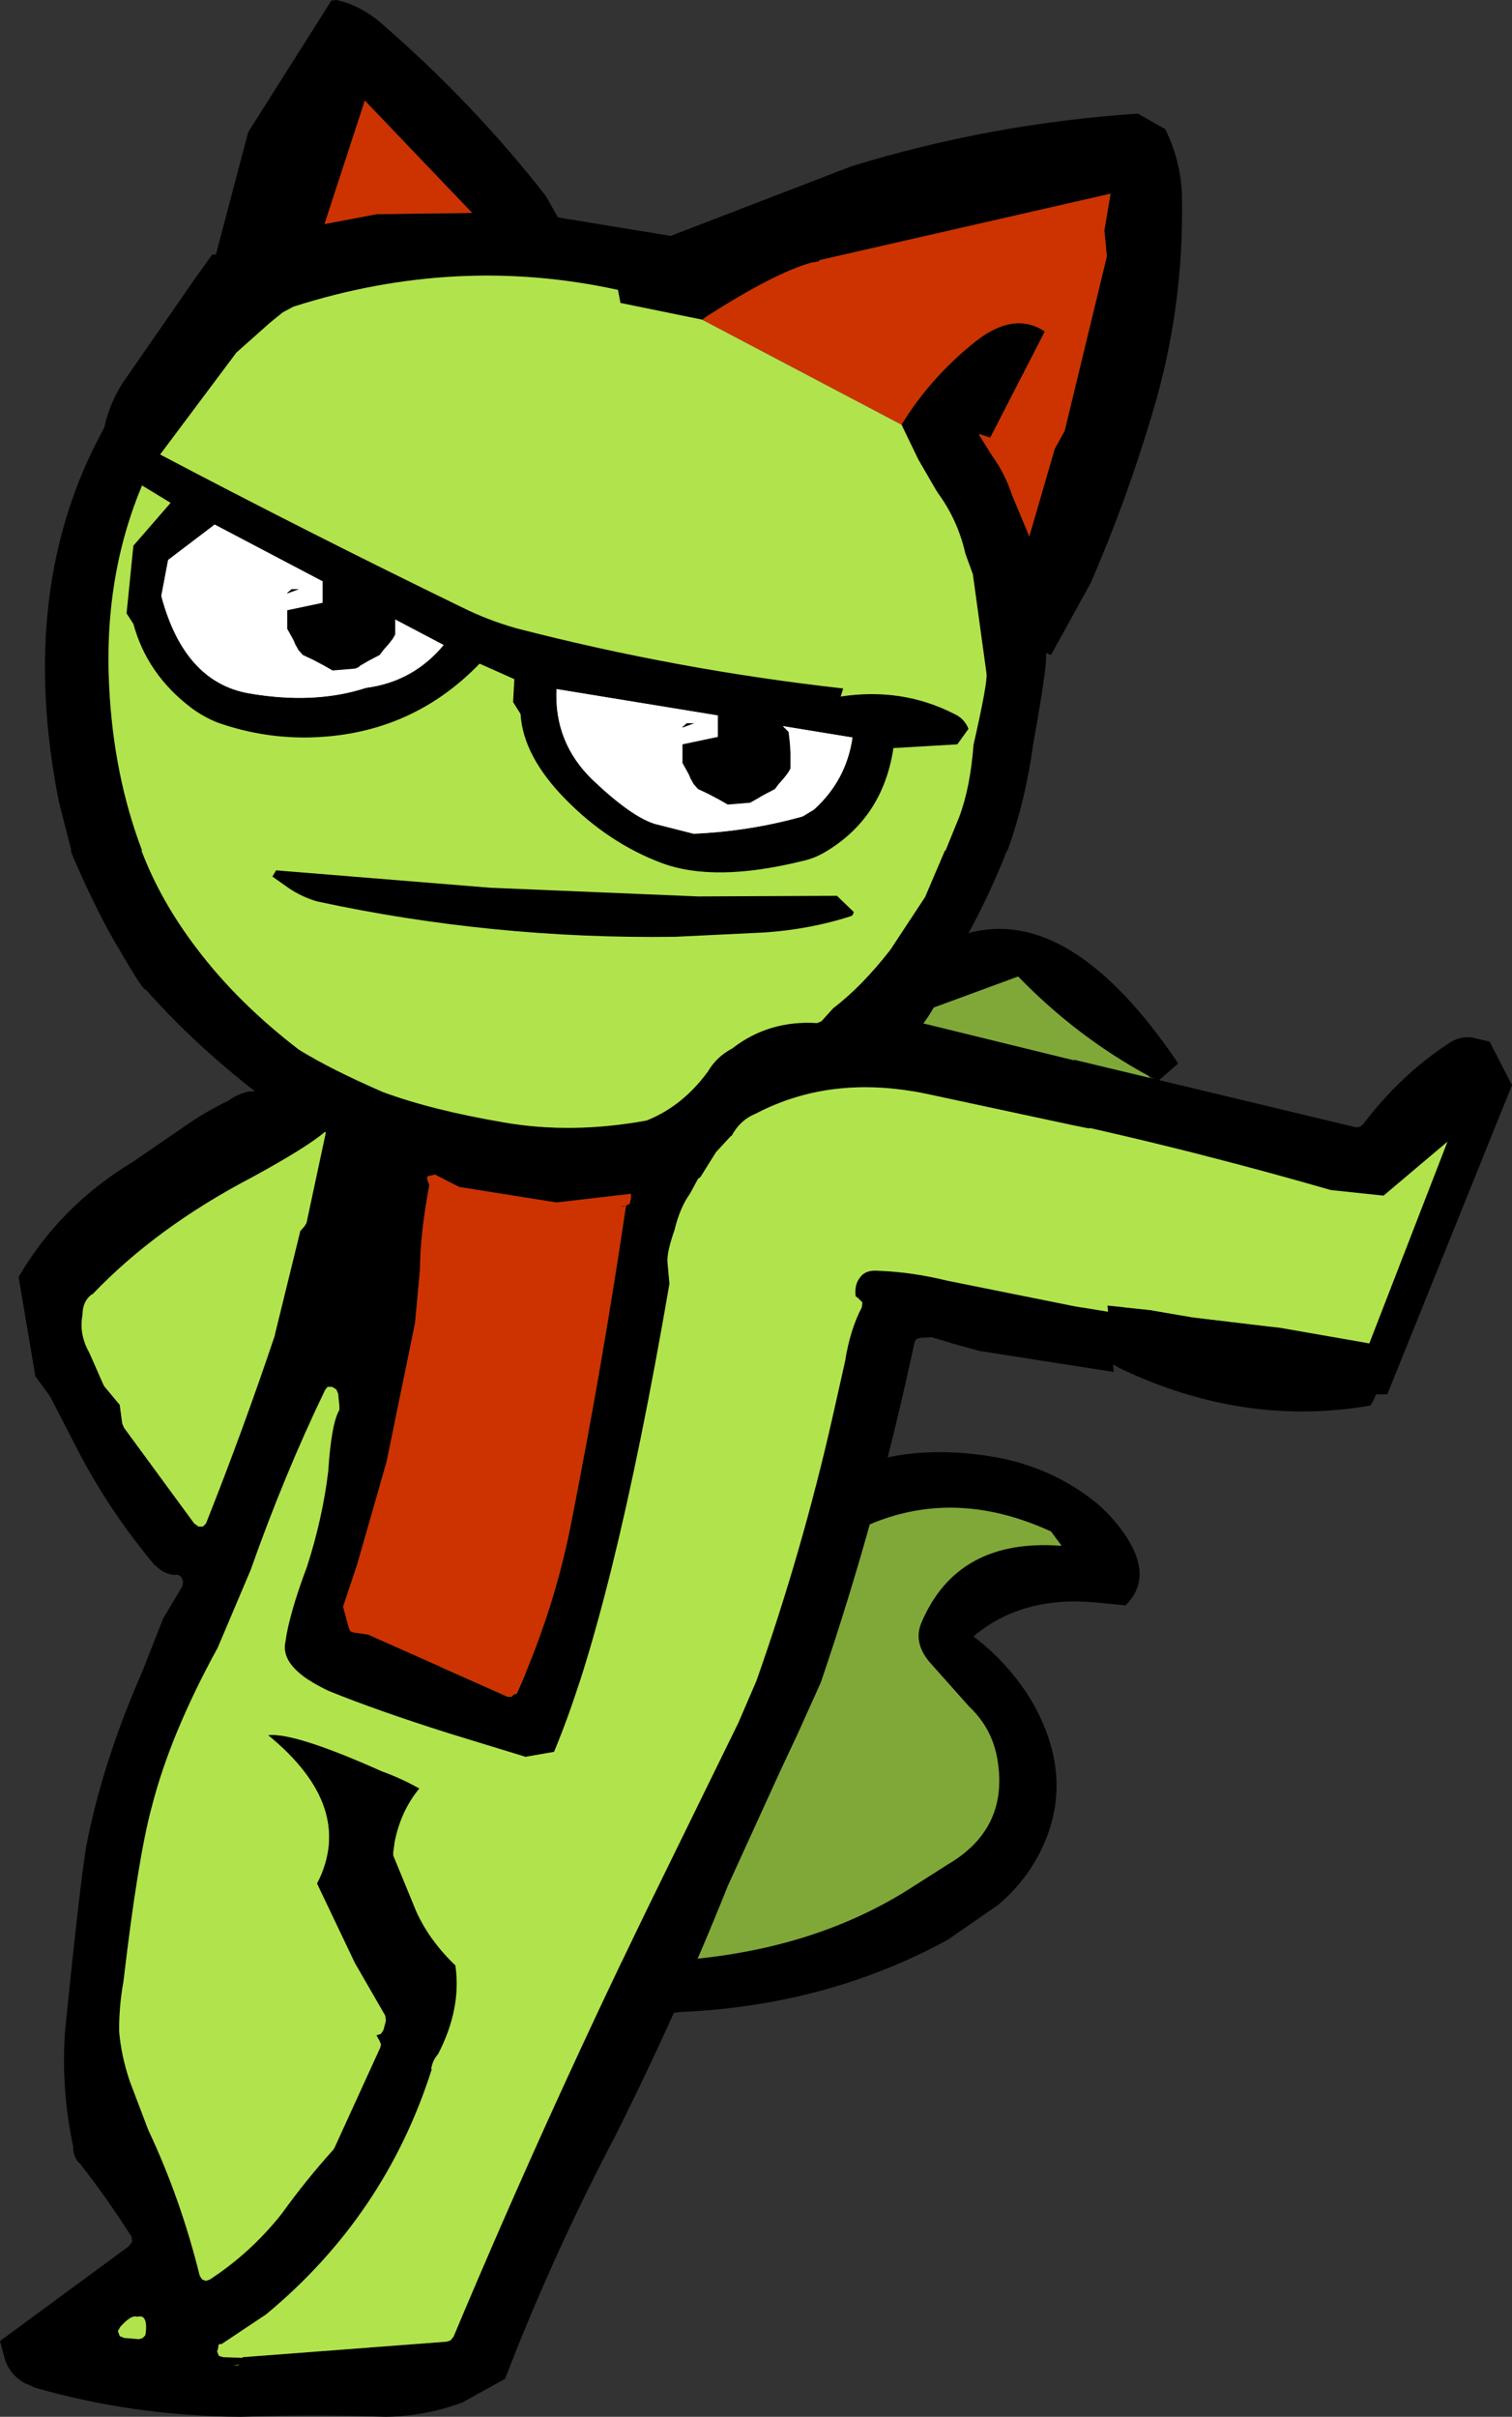 <?xml version="1.0" encoding="UTF-8" standalone="no"?>
<svg xmlns:ffdec="https://www.free-decompiler.com/flash" xmlns:xlink="http://www.w3.org/1999/xlink" ffdec:objectType="shape" height="194.65px" width="121.85px" xmlns="http://www.w3.org/2000/svg">
  <rect width="100%" height="100%" fill="#333333" stroke="none"/>
  <g transform="matrix(1.0, 0.0, 0.0, 1.0, 337.05, 112.5)">
    <path d="M-265.65 -28.0 Q-267.15 -27.8 -268.85 -28.75 L-268.95 -29.05 -267.8 -30.6 Q-255.35 -46.45 -242.1 -26.85 L-243.7 -25.45 -244.5 -25.85 Q-250.3 -29.0 -255.0 -33.85 L-261.8 -31.35 Q-263.5 -28.35 -265.65 -28.0 M-233.1 -9.25 Q-231.8 -8.95 -230.65 -8.0 L-227.3 -4.7 Q-224.9 -2.1 -226.6 0.7 -236.35 2.4 -245.95 -1.9 -248.5 -3.0 -250.3 -4.95 L-250.6 -6.6 -250.1 -7.0 -248.85 -7.95 -246.85 -7.7 -246.1 -6.85 Q-239.7 -2.9 -232.6 -3.5 L-236.15 -7.2 -234.9 -9.45 -233.1 -9.25 M-248.75 8.5 Q-247.25 9.75 -246.2 11.4 -244.15 14.65 -246.35 16.8 L-248.9 16.55 Q-254.75 16.05 -258.6 19.3 -255.7 21.5 -253.85 24.6 -250.7 30.15 -252.65 35.35 -253.9 38.65 -256.65 40.95 L-260.7 43.75 Q-270.45 49.05 -282.25 49.55 -288.55 50.4 -296.85 49.55 -305.15 48.7 -311.4 44.0 -317.65 39.2 -321.0 34.95 -322.2 33.4 -322.55 31.55 -324.25 22.8 -316.6 18.95 -315.1 18.15 -313.45 17.95 -296.85 16.1 -280.05 21.9 L-277.5 20.6 Q-277.95 17.75 -277.5 15.1 -276.95 12.1 -274.8 10.0 -267.6 2.8 -256.35 4.95 -252.05 5.85 -248.75 8.5 M-251.5 12.0 L-252.35 10.85 Q-260.3 7.2 -267.45 10.5 -273.75 13.3 -273.25 20.35 -273.0 25.1 -278.1 26.3 L-280.85 26.0 Q-299.2 18.75 -316.45 23.8 -319.65 26.95 -317.7 31.5 -317.05 33.05 -314.65 35.95 -312.3 38.85 -305.4 42.45 -298.5 46.0 -283.35 45.45 -271.7 44.8 -263.4 39.4 L-260.65 37.65 Q-255.55 34.65 -256.75 28.8 -257.25 26.55 -258.95 24.95 L-262.2 21.3 Q-263.45 19.75 -262.8 18.2 -259.9 11.35 -251.5 12.0" fill="#000000" fill-rule="evenodd" stroke="none"/>
    <path d="M-265.65 -28.0 Q-263.5 -28.35 -261.8 -31.35 L-255.0 -33.85 Q-250.3 -29.0 -244.5 -25.85 L-233.1 -9.25 -234.9 -9.45 -236.15 -7.2 -232.6 -3.5 Q-239.7 -2.9 -246.1 -6.85 L-246.85 -7.7 -248.85 -7.95 -250.1 -7.0 Q-252.7 -9.6 -256.05 -13.95 -261.65 -21.2 -265.65 -28.0 M-251.5 12.0 Q-259.9 11.35 -262.8 18.2 -263.45 19.75 -262.2 21.3 L-258.95 24.95 Q-257.25 26.55 -256.75 28.8 -255.55 34.65 -260.65 37.65 L-263.4 39.4 Q-271.7 44.8 -283.35 45.45 -298.5 46.0 -305.4 42.45 -312.3 38.85 -314.65 35.95 -317.05 33.05 -317.7 31.5 -319.65 26.95 -316.45 23.8 -299.2 18.75 -280.85 26.0 L-278.1 26.3 Q-273.0 25.1 -273.25 20.35 -273.75 13.3 -267.45 10.5 -260.3 7.2 -252.35 10.85 L-251.5 12.0" fill="#80a839" fill-rule="evenodd" stroke="none"/>
    <path d="M-280.45 -86.75 L-287.05 -88.1 -287.25 -89.15 Q-300.25 -92.0 -313.4 -87.8 L-314.25 -87.35 -315.3 -86.5 -318.0 -84.1 -325.0 -74.75 Q-328.75 -66.8 -328.25 -57.2 -327.9 -50.05 -325.6 -44.0 L-325.65 -44.0 Q-324.1 -39.9 -321.15 -36.05 -317.85 -31.7 -312.95 -27.95 -310.35 -26.35 -306.2 -24.55 -302.3 -23.1 -296.45 -22.1 -291.0 -21.15 -284.95 -22.25 -282.05 -23.4 -280.0 -26.2 -279.3 -27.4 -278.05 -28.05 -275.1 -30.35 -271.2 -30.1 L-270.85 -30.25 -269.9 -31.3 Q-267.6 -33.05 -265.3 -36.0 L-262.5 -40.25 -260.9 -44.0 -260.85 -44.0 -259.75 -46.7 Q-258.85 -49.1 -258.6 -52.5 -257.45 -57.55 -257.55 -58.25 L-258.65 -66.25 -259.25 -67.9 Q-259.85 -70.55 -261.4 -72.7 L-261.6 -73.0 -263.05 -75.5 -264.4 -78.3 Q-262.15 -81.95 -258.8 -84.7 -255.45 -87.55 -252.85 -85.8 L-257.25 -77.25 -258.15 -77.55 -258.1 -77.4 -257.1 -75.8 Q-256.05 -74.35 -255.5 -72.65 L-254.1 -69.3 -252.05 -76.35 -251.25 -77.8 -247.85 -91.85 -248.05 -93.95 -247.55 -96.9 -271.0 -91.55 -271.05 -91.45 -271.65 -91.35 Q-274.55 -90.55 -280.05 -87.05 L-280.45 -86.75 M-327.1 -81.75 L-321.45 -89.9 -319.95 -92.0 -319.65 -92.0 -317.05 -101.85 -310.35 -112.45 -309.95 -112.5 Q-308.05 -112.1 -306.35 -110.65 -298.9 -104.2 -293.05 -96.7 L-292.1 -95.0 -291.55 -94.9 -283.0 -93.5 -268.45 -99.1 Q-257.25 -102.55 -245.35 -103.35 L-243.15 -102.1 Q-241.9 -99.6 -241.8 -96.8 -241.6 -87.75 -244.2 -79.15 -246.3 -72.1 -249.15 -65.55 L-252.35 -59.75 -252.75 -59.9 -252.75 -59.6 Q-252.7 -58.6 -253.8 -52.5 -254.4 -48.05 -255.85 -44.0 L-255.9 -44.0 Q-257.5 -39.9 -259.75 -36.0 L-263.0 -31.3 -263.15 -31.05 Q-263.35 -31.05 -263.2 -30.65 L-263.1 -30.3 -262.75 -30.1 -250.5 -27.1 -250.5 -27.15 -227.75 -21.7 -227.45 -21.75 -227.2 -21.95 Q-224.25 -25.85 -220.4 -28.4 -219.5 -29.05 -218.45 -28.95 L-217.0 -28.6 -215.2 -25.1 -225.25 -0.2 -230.2 -0.15 -247.35 -2.6 -247.3 -2.0 -258.15 -3.7 -260.5 -4.35 -260.45 -4.35 -261.8 -4.75 -261.95 -4.8 -262.9 -4.75 -263.2 -4.65 -263.35 -4.4 Q-266.3 9.5 -270.9 23.0 L-272.7 27.0 -274.2 30.2 -278.4 39.4 Q-282.5 49.65 -287.45 59.5 -292.5 69.1 -296.35 79.1 L-299.8 81.0 Q-302.75 82.1 -305.95 82.15 -311.8 81.95 -317.65 82.15 -326.25 82.1 -334.25 79.8 -334.75 79.55 -335.05 79.45 -336.35 78.7 -336.7 77.35 L-337.05 76.05 -326.65 68.4 -326.4 68.05 -326.45 67.65 Q-328.45 64.5 -330.65 61.7 L-330.7 61.7 Q-331.2 61.05 -331.15 60.4 -332.15 55.7 -331.8 51.0 -330.65 39.6 -330.1 36.2 -328.8 29.45 -325.55 22.05 L-323.9 17.85 -322.35 15.25 -322.3 14.85 -322.45 14.5 Q-322.75 14.25 -322.85 14.35 -323.8 14.35 -324.55 13.55 L-324.55 13.6 Q-328.05 9.45 -330.6 4.65 L-333.0 0.0 -333.1 -0.15 -334.2 -1.65 -335.55 -9.65 Q-332.2 -15.4 -326.3 -18.95 L-322.15 -21.8 Q-320.6 -22.9 -318.65 -23.85 -317.9 -24.4 -316.95 -24.6 L-316.5 -24.6 Q-321.5 -28.5 -325.3 -32.8 -325.45 -32.6 -327.45 -36.05 -329.1 -38.75 -331.15 -43.45 L-331.35 -44.0 -331.3 -44.0 -332.3 -47.9 Q-335.75 -65.2 -328.65 -78.05 -328.2 -80.1 -327.1 -81.75 M-329.85 -3.55 L-328.75 -1.05 -328.65 -0.85 -327.4 0.65 -327.2 2.15 -327.05 2.5 -321.4 10.2 -321.05 10.45 -320.7 10.45 -320.45 10.2 Q-317.45 2.65 -314.9 -4.95 L-314.9 -5.0 -312.85 -13.35 -312.5 -13.75 -312.35 -14.0 -310.8 -21.25 -310.85 -21.35 Q-312.3 -20.1 -316.7 -17.7 -324.45 -13.65 -329.6 -8.25 L-329.65 -8.25 Q-330.4 -7.7 -330.4 -6.6 -330.7 -5.05 -329.85 -3.55 M-306.7 -95.25 L-299.0 -95.35 -307.65 -104.4 -310.9 -94.45 -306.7 -95.25 M-310.3 -0.8 L-310.65 -0.8 -310.85 -0.55 Q-314.15 6.3 -316.85 13.95 L-319.5 20.2 Q-323.35 27.2 -324.85 33.15 -325.95 37.25 -327.1 47.1 -327.45 49.0 -327.45 51.05 -327.3 53.0 -326.6 55.1 L-325.1 59.05 Q-322.5 64.55 -320.95 70.8 L-320.75 71.1 -320.45 71.2 -320.15 71.1 Q-316.85 68.95 -314.35 65.8 -312.45 63.15 -310.2 60.65 L-310.1 60.5 -306.4 52.4 -306.35 52.15 -306.45 51.9 -306.7 51.45 Q-306.65 51.35 -306.6 51.4 L-306.35 51.3 -306.15 51.0 -305.95 50.25 -306.0 49.85 -308.45 45.6 -311.5 39.2 Q-308.35 33.05 -315.45 27.25 -313.35 27.0 -306.3 30.15 -304.65 30.75 -303.25 31.55 -304.75 33.35 -305.25 35.9 L-305.25 35.95 -305.35 36.65 -305.35 36.95 -303.5 41.45 Q-302.4 43.85 -300.35 45.8 -299.85 49.3 -301.75 52.95 -302.2 53.45 -302.3 54.15 L-302.25 54.15 Q-306.0 65.95 -315.6 73.9 L-319.2 76.3 Q-319.5 76.25 -319.45 76.55 L-319.55 76.9 -319.4 77.25 -319.05 77.35 -317.5 77.4 -317.5 77.35 -301.05 76.1 -300.75 76.0 -300.5 75.7 Q-292.65 57.0 -283.65 38.7 L-277.5 26.15 -276.1 22.9 Q-272.4 12.45 -269.95 1.6 L-268.95 -2.85 Q-268.55 -5.4 -267.6 -7.2 L-267.55 -7.6 -267.9 -7.95 -268.1 -8.1 Q-268.2 -9.05 -267.75 -9.6 -267.3 -10.25 -266.25 -10.15 -263.55 -10.05 -260.7 -9.35 L-250.5 -7.3 -247.75 -6.85 -247.8 -7.35 -244.5 -7.0 -244.45 -7.0 -240.95 -6.4 -233.85 -5.55 -226.7 -4.3 -220.4 -20.55 -225.55 -16.2 -229.8 -16.65 Q-239.5 -19.45 -249.25 -21.65 L-249.25 -21.6 -250.5 -21.85 -262.4 -24.4 Q-270.05 -26.0 -276.15 -22.8 -277.4 -22.3 -278.1 -21.0 L-278.15 -21.0 -279.35 -19.7 -280.6 -17.7 -280.8 -17.55 -281.45 -16.35 Q-282.25 -15.25 -282.7 -13.4 -283.35 -11.55 -283.25 -10.75 L-283.1 -9.1 Q-287.65 17.35 -292.4 28.6 L-294.7 29.0 -300.9 27.1 Q-306.6 25.3 -310.55 23.7 -314.5 21.85 -314.05 19.75 -313.75 17.5 -312.3 13.65 -311.05 9.75 -310.6 6.0 -310.35 2.15 -309.7 1.05 L-309.7 0.75 -309.8 -0.25 -309.95 -0.6 -310.3 -0.8 M-286.6 -15.4 L-286.3 -15.55 -286.2 -16.0 -286.2 -16.35 -292.2 -15.65 -300.05 -16.9 -302.0 -17.9 -302.4 -17.8 Q-302.7 -17.8 -302.6 -17.45 L-302.45 -17.05 Q-303.2 -13.05 -303.2 -10.3 L-303.6 -5.95 -305.9 5.25 -308.25 13.45 -309.4 16.9 -308.95 18.6 -308.8 18.9 -308.5 19.0 -307.4 19.15 -296.15 24.15 -295.8 24.15 Q-295.7 23.95 -295.4 23.9 -292.25 16.85 -290.9 9.55 -288.45 -2.9 -286.6 -15.4 L-286.95 -15.3 -286.95 -15.35 -286.6 -15.4 M-317.8 77.95 L-318.25 78.0 -317.85 78.0 -317.8 77.95 M-325.85 75.9 L-325.55 75.8 -325.35 75.6 -325.3 75.35 Q-325.15 73.85 -326.0 74.1 -326.45 73.9 -327.35 74.9 L-327.55 75.25 -327.4 75.65 -327.05 75.8 -325.85 75.9" fill="#000000" fill-rule="evenodd" stroke="none"/>
    <path d="M-264.4 -78.3 L-263.05 -75.5 -261.6 -73.0 -261.4 -72.7 Q-259.85 -70.55 -259.25 -67.9 L-258.65 -66.25 -257.55 -58.25 Q-257.45 -57.55 -258.6 -52.5 -258.85 -49.1 -259.75 -46.7 L-260.85 -44.0 -260.9 -44.0 -262.5 -40.25 -265.3 -36.0 Q-267.6 -33.05 -269.9 -31.3 L-270.85 -30.25 -271.2 -30.1 Q-275.1 -30.35 -278.05 -28.05 -279.3 -27.4 -280.0 -26.2 -282.05 -23.4 -284.95 -22.25 -291.0 -21.15 -296.45 -22.1 -302.3 -23.1 -306.2 -24.55 -310.35 -26.35 -312.95 -27.95 -317.85 -31.7 -321.15 -36.05 -324.1 -39.9 -325.65 -44.0 L-325.6 -44.0 Q-327.9 -50.05 -328.25 -57.2 -328.75 -66.8 -325.0 -74.75 L-318.0 -84.1 -315.3 -86.5 -314.25 -87.35 -313.4 -87.8 Q-300.25 -92.0 -287.25 -89.15 L-287.05 -88.1 -280.45 -86.75 -264.4 -78.3 M-329.85 -3.55 Q-330.7 -5.05 -330.4 -6.6 -330.4 -7.7 -329.65 -8.25 L-329.6 -8.25 Q-324.45 -13.65 -316.7 -17.7 -312.3 -20.1 -310.85 -21.35 L-310.8 -21.25 -312.35 -14.0 -312.5 -13.75 -312.85 -13.35 -314.9 -5.0 -314.9 -4.95 Q-317.45 2.65 -320.45 10.2 L-320.7 10.45 -321.05 10.45 -321.4 10.2 -327.05 2.5 -327.2 2.15 -327.4 0.65 -328.65 -0.85 -328.75 -1.05 -329.85 -3.55 M-310.3 -0.8 L-309.95 -0.6 -309.8 -0.25 -309.7 0.75 -309.7 1.05 Q-310.35 2.15 -310.6 6.0 -311.05 9.75 -312.3 13.65 -313.75 17.5 -314.05 19.75 -314.5 21.85 -310.55 23.7 -306.6 25.3 -300.9 27.1 L-294.7 29.0 -292.4 28.6 Q-287.65 17.35 -283.1 -9.1 L-283.25 -10.75 Q-283.35 -11.55 -282.7 -13.4 -282.25 -15.25 -281.45 -16.35 L-280.8 -17.55 -280.6 -17.7 -279.35 -19.7 -278.15 -21.0 -278.1 -21.0 Q-277.4 -22.3 -276.15 -22.8 -270.05 -26.0 -262.4 -24.4 L-250.5 -21.85 -249.25 -21.6 -249.25 -21.65 Q-239.5 -19.45 -229.8 -16.65 L-225.55 -16.2 -220.4 -20.55 -226.7 -4.3 -233.85 -5.55 -240.95 -6.4 -244.45 -7.0 -244.5 -7.0 -247.8 -7.35 -247.75 -6.85 -250.5 -7.3 -260.7 -9.35 Q-263.55 -10.05 -266.25 -10.15 -267.3 -10.25 -267.75 -9.6 -268.2 -9.05 -268.1 -8.1 L-267.9 -7.95 -267.55 -7.6 -267.6 -7.2 Q-268.55 -5.4 -268.95 -2.85 L-269.95 1.6 Q-272.4 12.45 -276.1 22.9 L-277.5 26.15 -283.65 38.7 Q-292.65 57.0 -300.5 75.7 L-300.75 76.0 -301.05 76.1 -317.5 77.35 -317.5 77.4 -319.05 77.35 -319.4 77.25 -319.55 76.9 -319.45 76.55 Q-319.5 76.25 -319.2 76.3 L-315.6 73.9 Q-306.0 65.95 -302.25 54.15 L-302.3 54.15 Q-302.2 53.45 -301.75 52.95 -299.85 49.3 -300.35 45.8 -302.4 43.85 -303.5 41.45 L-305.35 36.95 -305.35 36.65 -305.25 35.95 -305.25 35.9 Q-304.75 33.35 -303.25 31.55 -304.65 30.75 -306.3 30.15 -313.35 27.0 -315.45 27.25 -308.35 33.05 -311.5 39.2 L-308.45 45.6 -306.0 49.85 -305.95 50.25 -306.15 51.0 -306.35 51.3 -306.6 51.4 Q-306.65 51.35 -306.7 51.45 L-306.45 51.9 -306.35 52.15 -306.4 52.4 -310.1 60.5 -310.2 60.65 Q-312.45 63.15 -314.35 65.8 -316.85 68.95 -320.15 71.1 L-320.45 71.2 -320.75 71.1 -320.95 70.8 Q-322.5 64.55 -325.1 59.05 L-326.6 55.1 Q-327.3 53.0 -327.45 51.05 -327.45 49.0 -327.1 47.1 -325.95 37.25 -324.85 33.15 -323.35 27.2 -319.5 20.2 L-316.85 13.95 Q-314.15 6.3 -310.85 -0.55 L-310.65 -0.8 -310.3 -0.8 M-325.85 75.9 L-327.05 75.8 -327.4 75.65 -327.55 75.25 -327.35 74.9 Q-326.45 73.9 -326.0 74.1 -325.15 73.85 -325.3 75.35 L-325.35 75.6 -325.55 75.8 -325.85 75.9 M-317.8 77.95 L-317.85 78.0 -318.25 78.0 -317.8 77.95" fill="#b1e34d" fill-rule="evenodd" stroke="none"/>
    <path d="M-264.4 -78.3 L-280.45 -86.75 -280.05 -87.05 Q-274.55 -90.55 -271.65 -91.35 L-271.05 -91.45 -271.0 -91.55 -247.55 -96.9 -248.05 -93.95 -247.85 -91.85 -251.25 -77.8 -252.05 -76.35 -254.1 -69.3 -255.5 -72.65 Q-256.05 -74.35 -257.1 -75.8 L-258.1 -77.4 -258.15 -77.55 -257.25 -77.25 -252.85 -85.8 Q-255.45 -87.55 -258.8 -84.7 -262.15 -81.95 -264.4 -78.3 M-306.7 -95.25 L-310.9 -94.45 -307.65 -104.4 -299.0 -95.35 -306.7 -95.25 M-286.6 -15.4 L-286.95 -15.35 -286.95 -15.3 -286.6 -15.4 Q-288.45 -2.9 -290.9 9.55 -292.25 16.85 -295.4 23.9 -295.7 23.95 -295.8 24.15 L-296.15 24.15 -307.4 19.15 -308.5 19.0 -308.8 18.9 -308.95 18.6 -309.4 16.9 -308.25 13.45 -305.9 5.25 -303.6 -5.95 -303.2 -10.3 Q-303.2 -13.05 -302.45 -17.05 L-302.6 -17.45 Q-302.7 -17.8 -302.4 -17.8 L-302.0 -17.9 -300.05 -16.9 -292.2 -15.65 -286.2 -16.35 -286.2 -16.0 -286.3 -15.55 -286.6 -15.4" fill="#cc3300" fill-rule="evenodd" stroke="none"/>
    <path d="M-324.35 -76.0 Q-312.2 -69.6 -299.85 -63.6 -297.75 -62.55 -295.45 -61.9 -282.5 -58.55 -269.1 -57.05 L-269.3 -56.4 Q-264.35 -57.15 -260.15 -55.0 -259.35 -54.65 -259.0 -53.8 L-259.9 -52.55 -265.05 -52.25 Q-265.9 -46.6 -270.6 -43.85 -271.45 -43.35 -272.4 -43.15 -279.5 -41.4 -283.75 -43.0 -288.0 -44.6 -291.45 -48.1 -294.9 -51.6 -295.1 -55.0 L-295.7 -55.95 -295.6 -57.8 -298.4 -59.05 Q-304.1 -53.15 -312.5 -53.1 -316.1 -53.1 -319.5 -54.3 -320.65 -54.75 -321.65 -55.5 -325.2 -58.2 -326.3 -62.25 L-326.85 -63.1 -326.3 -68.55 -323.3 -72.0 -325.6 -73.4 -325.15 -75.8 -324.35 -76.0 M-323.5 -67.4 L-324.05 -64.5 Q-322.2 -57.55 -316.95 -56.65 -311.7 -55.75 -307.55 -57.1 -303.75 -57.6 -301.3 -60.55 L-319.75 -70.25 -323.5 -67.4 M-289.3 -49.7 Q-286.2 -46.75 -284.3 -46.15 L-281.15 -45.35 Q-276.6 -45.55 -272.35 -46.75 L-271.45 -47.3 Q-268.85 -49.65 -268.35 -53.1 L-292.2 -57.0 Q-292.4 -52.7 -289.3 -49.7 M-315.1 -41.9 L-314.8 -42.4 -297.55 -41.0 -280.8 -40.3 -269.6 -40.35 -268.25 -39.05 Q-268.3 -38.75 -268.5 -38.7 -271.8 -37.65 -275.4 -37.4 L-282.65 -37.05 Q-297.35 -36.85 -311.5 -39.9 -312.7 -40.25 -313.75 -40.95 L-315.1 -41.9" fill="#000000" fill-rule="evenodd" stroke="none"/>
    <path d="M-289.3 -49.7 Q-292.4 -52.7 -292.2 -57.0 L-268.35 -53.1 Q-268.85 -49.65 -271.45 -47.3 L-272.35 -46.75 Q-276.6 -45.55 -281.15 -45.35 L-284.3 -46.15 Q-286.2 -46.75 -289.3 -49.7 M-323.5 -67.4 L-319.75 -70.25 -301.3 -60.55 Q-303.75 -57.6 -307.55 -57.1 -311.7 -55.75 -316.95 -56.65 -322.2 -57.55 -324.05 -64.5 L-323.5 -67.4" fill="#ffffff" fill-rule="evenodd" stroke="none"/>
    <path d="M-309.0 -66.85 L-308.15 -66.45 -307.45 -66.05 -306.45 -65.6 -306.15 -65.2 -305.75 -64.75 -305.35 -64.35 -305.25 -63.5 -305.2 -62.7 -305.2 -61.4 -305.4 -61.05 -305.75 -60.6 -306.15 -60.15 -306.45 -59.75 -307.4 -59.25 -308.0 -58.9 Q-308.2 -58.7 -308.45 -58.65 L-310.25 -58.5 -310.95 -58.9 -311.8 -59.35 -312.65 -59.75 -313.0 -60.15 -313.25 -60.6 -313.4 -60.95 -313.9 -61.85 -313.9 -62.7 -313.9 -63.35 -311.05 -63.95 -311.05 -64.35 -311.05 -64.75 -311.05 -65.2 -311.05 -65.6 -311.0 -65.95 -310.35 -66.45 -309.65 -66.75 -309.0 -66.85 M-312.95 -65.05 L-313.9 -64.7 -313.9 -64.75 -313.55 -65.05 -312.95 -65.05" fill="#000000" fill-rule="evenodd" stroke="none"/>
    <path d="M-277.15 -56.05 L-276.3 -55.65 -275.6 -55.25 -274.6 -54.8 -274.3 -54.4 -273.9 -53.95 -273.5 -53.55 -273.4 -52.7 -273.35 -51.9 -273.35 -50.6 -273.55 -50.25 -273.9 -49.8 -274.3 -49.35 -274.6 -48.95 -275.55 -48.45 -276.15 -48.1 -276.6 -47.85 -278.4 -47.7 -279.1 -48.1 -279.95 -48.55 -280.8 -48.95 -281.15 -49.35 -281.4 -49.8 -281.55 -50.15 -282.05 -51.05 -282.05 -51.9 -282.05 -52.55 -279.2 -53.15 -279.2 -53.55 -279.2 -53.95 -279.2 -54.4 -279.2 -54.8 -279.15 -55.15 -278.5 -55.65 -277.8 -55.95 -277.15 -56.05 M-282.05 -53.95 L-281.7 -54.25 -281.1 -54.25 -282.05 -53.9 -282.05 -53.95" fill="#000000" fill-rule="evenodd" stroke="none"/>
  </g>
</svg>
